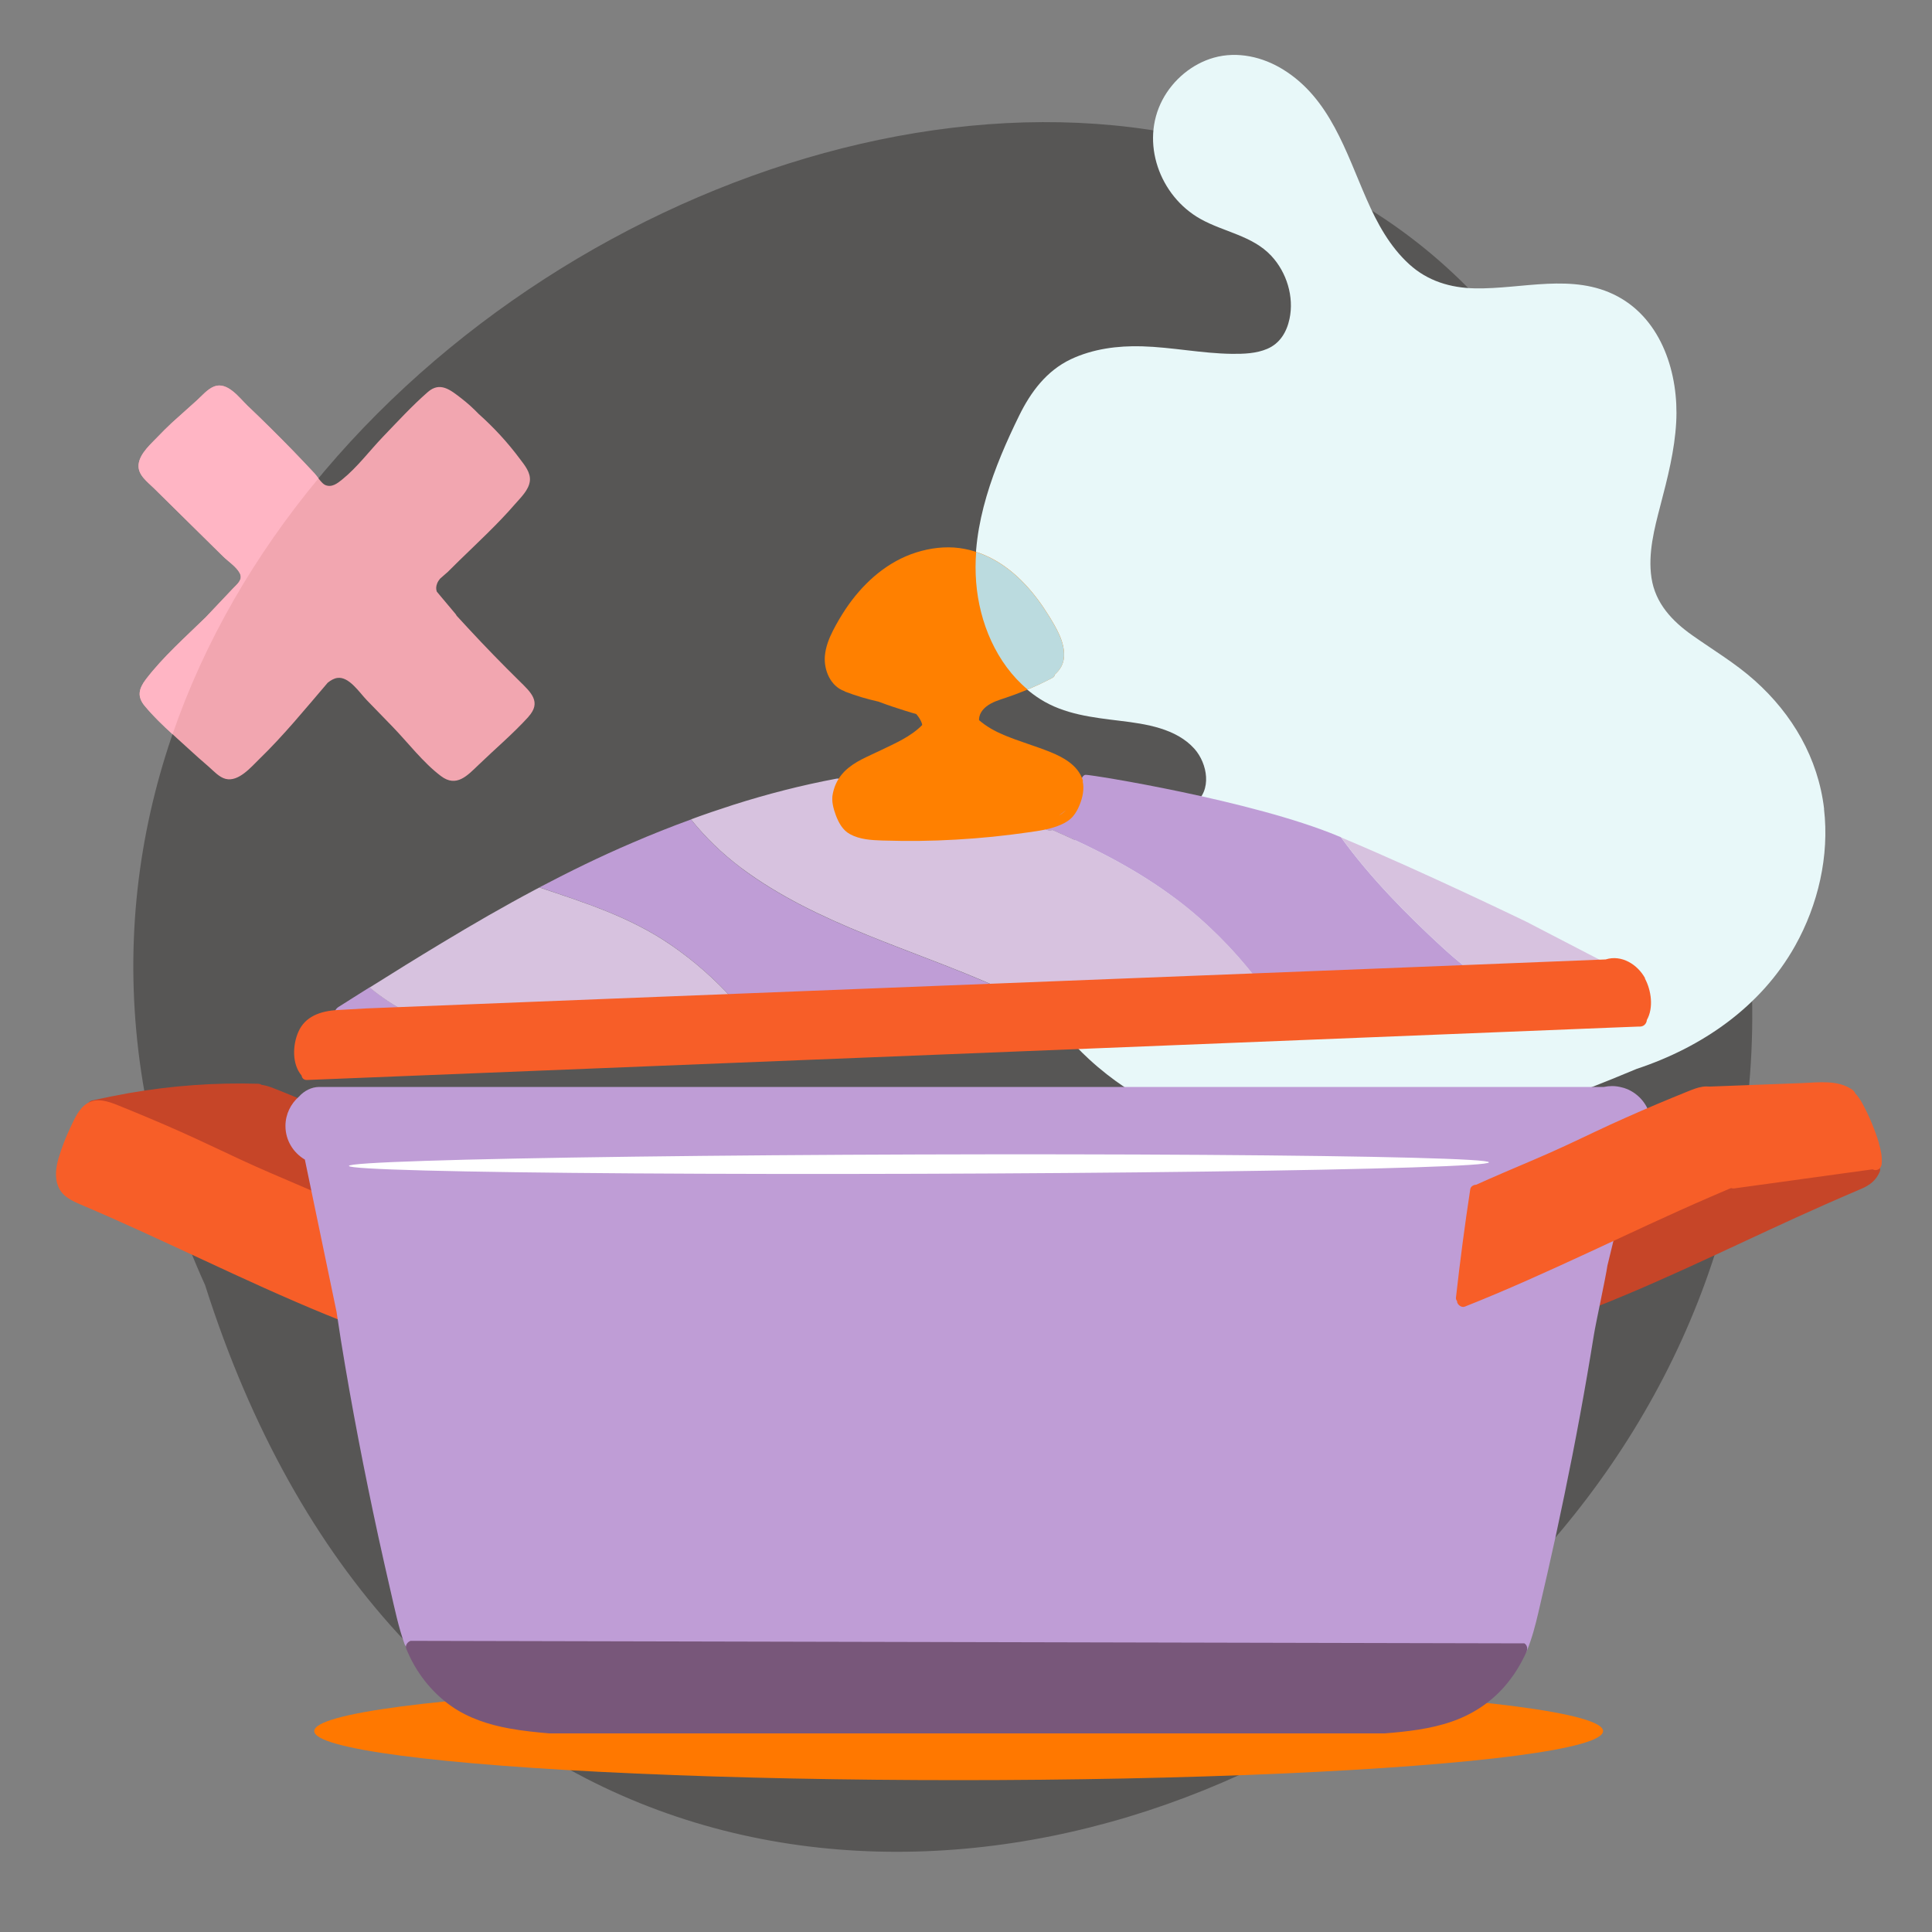 <?xml version="1.0" encoding="UTF-8"?>
<svg xmlns="http://www.w3.org/2000/svg" viewBox="0 0 200 200">
  <rect x="0" y="0" width="200" height="200" fill="#808080" stroke="none"/>
  <defs>
    <style>
      .cls-1 {
        fill: none;
      }

      .cls-2 {
        fill: #f2a6b0;
      }

      .cls-3 {
        fill: #f75e28;
      }

      .cls-4 {
        fill: #e8f8f9;
      }

      .cls-5 {
        fill: #fff;
      }

      .cls-6 {
        fill: #ffb5c4;
      }

      .cls-7 {
        fill: #ff8000;
      }

      .cls-8 {
        fill: #ff7800;
      }

      .cls-9 {
        fill: #bf9dd6;
      }

      .cls-10 {
        fill: #bbdbdf;
      }

      .cls-11 {
        fill: #c64528;
      }

      .cls-12 {
        fill: #d7c2df;
      }

      .cls-13 {
        fill: #5c0663;
      }

      .cls-14 {
        fill: #575655;
      }

      .cls-15 {
        fill: #78577a;
      }
    </style>
  </defs>
  <g id="BG_Strong">
    <path class="cls-14" d="m21.23,133.03c38.47,120.97,208.49,34.43,146.83-75.51C137.3-39.5-22.15,37.09,21.23,133.03Z"/>
  </g>
  <g id="Illustrations">
    <path class="cls-4" d="m188.83,83.73c-.62-5.24-3.27-9.79-7.18-13.28-2-1.79-4.28-3.14-6.46-4.68-2.1-1.48-3.84-3.33-4.23-5.96-.38-2.51.3-5.1.93-7.51.74-2.83,1.47-5.67,1.63-8.6.27-4.94-1.45-10.56-6.09-13.03-4.6-2.45-9.86-.72-14.76-.82-2.52-.05-4.88-.76-6.77-2.48-2.02-1.83-3.34-4.26-4.42-6.73-2.16-4.92-3.79-10.43-8.63-13.43-2.12-1.32-4.74-1.93-7.19-1.24-2.27.64-4.24,2.3-5.33,4.38-2.31,4.39-.29,9.95,3.95,12.32,2.41,1.35,5.37,1.72,7.32,3.81,1.59,1.7,2.38,4.24,1.89,6.53-.29,1.36-.99,2.54-2.3,3.1-1.14.49-2.43.53-3.66.52-3.12-.04-6.2-.69-9.32-.78-2.51-.07-5.07.26-7.36,1.34-2.52,1.2-4.15,3.39-5.35,5.84-2.59,5.28-4.93,11.26-4.47,17.25.36,4.7,2.57,9.5,6.65,12.09,2.49,1.58,5.42,1.9,8.28,2.25,2.66.32,5.8.78,7.69,2.9,1.35,1.52,1.85,4.32,0,5.67-.53.39-1.16.61-1.8.76-.02,0-.04,0-.07,0-3.73-.04-7.52.95-10.49,3.04-2.46,1.54-4.42,3.76-5.15,6.74-.22.87-.31,1.76-.28,2.65-.19,5.06,3.23,9.91,6.87,13.26,9.52,8.78,23.33,10.28,35.58,7.92,7.3-1.41,14.28-4.05,21.12-6.91,6.76-2.24,12.86-6.42,16.4-12.74,2.38-4.25,3.56-9.31,2.99-14.17Z"/>
    <path class="cls-11" d="m32.51,118.05l-1.84-3.06c.32.09.68-.17.76-.46.1-.38-.13-.67-.46-.8-.88-.37-1.77-.73-2.66-1.08-.4-.16-.81-.29-1.23-.35-.09-.06-.2-.1-.33-.11-4.49-.13-8.95.19-13.37.96-1.29.23-2.58.49-3.86.77-.35.08-.55.48-.46.8.1.36.46.53.8.46.61-.13,1.23-.25,1.85-.37l10.58,4.48c.14.24.44.36.72.31l7.78,3.3,2.24,1.4.33-1.81-.86-4.44Z"/>
    <path class="cls-3" d="m35.63,135.43c-.28-.11-.55-.23-.83-.34l-.44-9.83c.07-.05.14-.11.19-.2.16-.28.09-.75-.23-.89-2.09-.95-4.21-1.83-6.31-2.74-2.09-.9-4.15-1.87-6.22-2.85-2.1-.99-4.22-1.94-6.37-2.84-1.07-.45-2.15-.9-3.23-1.33-.99-.4-2.15-.8-3.15-.2-.88.53-1.34,1.63-1.76,2.52-.48,1.01-.89,2.07-1.21,3.14-.29.99-.44,2.08,0,3.05.43.95,1.37,1.38,2.27,1.77,4.25,1.8,8.43,3.76,12.62,5.7,4.23,1.97,8.46,3.92,12.78,5.69.51.21,1.03.42,1.54.62.33.13.72-.14.8-.46.1-.37-.13-.67-.46-.8Z"/>
    <path class="cls-11" d="m194.17,120.46c-.22-.06-.4,0-.54.11-1.9.39-8.46,1.69-11.77,1.47-3.9-.26-4.2,1.37-6.03,1.83-1.82.46-10.14,4.94-10.14,4.94,0,0-.2,3.47-.54,5.11-.06.02-.12.05-.19.08-.33.13-.56.44-.46.8.07.25.34.47.61.48l.02.04.1-.05s.05,0,.07,0c4.01-1.59,7.95-3.36,11.86-5.17,3.93-1.82,7.84-3.67,11.8-5.42,1.06-.47,2.13-.93,3.2-1.39.47-.2.96-.39,1.38-.69.49-.35.83-.77,1.06-1.33.14-.33-.15-.72-.46-.8Z"/>
    <ellipse class="cls-8" cx="99.24" cy="179.2" rx="66.71" ry="5.08"/>
    <path class="cls-9" d="m170.93,116.47c0-1.64-.98-3.04-2.38-3.68-.01,0-.03-.02-.04-.02-.05-.02-.1-.04-.16-.06-.15-.06-.3-.11-.45-.14-.33-.09-.66-.14-1.02-.14-.29,0-.57.03-.85.09H33.59s0,0,0,0,0,0,0,0h-.56c-.81.01-1.55.41-2.08,1-.85.74-1.4,1.82-1.4,3.04,0,1.49.81,2.77,2.01,3.48l3.28,15.77c.15,1,.3,1.99.46,2.99,1.1,6.8,2.41,13.56,3.87,20.29.41,1.87.83,3.74,1.26,5.6.43,1.85.81,3.72,1.45,5.51.09.24.29.43.53.47.89,2.23,2.46,3.31,4.1,4.98,2.05,2.08,6.84,2.73,9.15,3.03,2.31.3,25.42.11,25.42.11h29.44s31.79,0,34.22-.12,8.52-2.68,10.84-4.88c.51-.48,1.01-1.41,1.49-2.56.06.05.13.09.2.1.38.1.67-.13.8-.46.52-1.27.87-2.61,1.18-3.94.31-1.32.62-2.65.92-3.98.62-2.71,1.21-5.43,1.77-8.16,1.14-5.49,2.16-11.01,3.05-16.55.2-1.27,1.23-5.97,1.41-7.23l2.72-11.18c1.08-.73,1.79-1.96,1.79-3.36Z"/>
    <path class="cls-15" d="m157.77,170.12l-115.26-.26c-.31.09-.59.47-.46.8.96,2.39,2.58,4.5,4.7,5.98,1.77,1.23,3.87,1.91,5.98,2.29,1.36.25,2.75.39,4.13.51,7.87,0,15.74,0,23.61,0,4.61,0,9.22,0,13.83,0,3.44,0,6.88,0,10.32,0,4.35,0,8.69,0,13.04,0,7.34,0,14.67,0,22.01,0h3.68c2.33-.19,4.71-.45,6.93-1.22,2.09-.72,3.95-1.92,5.42-3.58.97-1.1,1.72-2.31,2.32-3.64.14-.32.09-.7-.23-.89Z"/>
    <g>
      <path class="cls-1" d="m34.22,104.67l8.7-.34,2.5-.1c-1.84-.92-3.56-2.02-5.08-3.42-3.59,2.22-6.13,3.86-6.13,3.86Z"/>
      <path class="cls-1" d="m129.27,100.87c3.11-.14,5.18-.23,5.18-.23,0,0,8.96-.36,16.07-.64-1.03-.81-2.03-1.64-2.99-2.52-3.9-3.58-7.79-7.55-10.83-11.97-2.47-.88-5.14-1.73-8.91-2.82-7.19-2.07-14.19-2.76-14.19-2.76.16,2.92-1.36,4.56-2.65,5.2-.42.21-1.18.43-2.16.64,4.32,1.88,8.51,4.02,12.29,6.88,3.12,2.36,5.85,5.14,8.18,8.21Z"/>
      <path class="cls-1" d="m103.39,101.4c-8.47-3.79-17.99-6.23-25.51-11.86-1.98-1.48-3.72-3.19-5.17-5.05-3.77,1.39-8.05,3.21-13,5.39-.81.36-1.73.8-2.71,1.3,4.84,1.66,9.58,3.02,13.94,6.01,2.41,1.66,4.58,3.59,6.48,5.74l1.37-.06s19.92-.8,23.36-.88c.43,0,1.25-.04,2.36-.08-.37-.18-.75-.35-1.13-.52Z"/>
      <g>
        <path class="cls-9" d="m76.71,89.84c-1.97-1.48-3.71-3.17-5.18-5.01-2.06.75-4.1,1.56-6.11,2.43-3.26,1.39-6.44,2.95-9.58,4.6,4.73,1.6,9.35,3.03,13.62,5.96,2.38,1.64,4.54,3.54,6.44,5.64l27.65-1.14c-.08-.03-.15-.07-.23-.1-8.84-3.96-18.77-6.5-26.62-12.38Z"/>
        <path class="cls-9" d="m138.83,86.68c-.1-.04-.21-.09-.31-.13-8.79-3.67-25.56-6.37-26.13-6.34-.56.02-.4,1.18-2.25,2.79-1.42,1.23-1.53.81-2.64.88.3,1.08.29,2.31,1.47,2.05,4.51,1.96,8.88,4.2,12.82,7.18,3.1,2.35,5.83,5.09,8.19,8.12l21.83-1.02c-.83-.67-1.64-1.36-2.42-2.07-3.77-3.46-7.52-7.26-10.57-11.46Z"/>
        <path class="cls-9" d="m36.2,103.51c-.39.24-.77.49-1.16.73-.3.19-.48.52-.31.87.14.29.57.5.87.31.22-.14.45-.28.67-.42l5.87-.2c-1.38-.74-2.68-1.59-3.88-2.59-.68.43-1.37.86-2.05,1.29Z"/>
        <path class="cls-13" d="m42.14,104.81c.23.12.47.25.7.36l33.38-1.35c-.1-.12-.21-.23-.32-.35l-26.48,1.1-7.28.25Z"/>
        <path class="cls-12" d="m69.46,97.83c-4.27-2.93-8.9-4.37-13.62-5.96-.15.08-.3.15-.44.23-3.28,1.74-6.49,3.6-9.67,5.52-2.51,1.51-4.99,3.05-7.47,4.61,1.2,1,2.51,1.85,3.88,2.59l7.28-.25,26.48-1.1c-1.9-2.1-4.05-4-6.44-5.64Z"/>
        <path class="cls-13" d="m103.55,102.32c.32.14.63.29.95.44,5.66-.21,18.5-.77,25.83-1.09-.11-.15-.23-.3-.35-.45l-1.07.05-25.36,1.05Z"/>
        <path class="cls-12" d="m121.79,93.1c-3.94-2.98-8.31-5.21-12.82-7.18-1.18.26-1.17-.97-1.47-2.05-.34.02-.76.09-1.35.26-2.51.74-9.91.37-14.16.33-3.13-.03-4.38-1.81-4.83-2.75.37-.4.09-1.23-.59-1.1-3.62.68-7.19,1.6-10.7,2.72-1.46.47-2.91.96-4.34,1.49,1.47,1.84,3.21,3.53,5.18,5.01,7.85,5.88,17.78,8.42,26.62,12.38.08.03.15.07.23.1l25.36-1.05,1.07-.05c-2.36-3.03-5.09-5.77-8.19-8.12Z"/>
        <path class="cls-12" d="m158.28,95.55s-10.71-5.2-19.45-8.86c3.05,4.2,6.8,8,10.57,11.46.78.71,1.59,1.4,2.42,2.07l14.17-.66-7.71-4Z"/>
      </g>
    </g>
    <path class="cls-3" d="m170.3,101.27c-.77-1.42-2.43-2.47-4.08-1.95-7.85.32-15.69.63-23.54.94-8.82.35-17.64.7-26.46,1.04-9.15.36-18.3.72-27.45,1.08-8.89.35-17.79.7-26.68,1.05-8.05.32-16.1.64-24.15.96l-3.02.17c-1.77.1-3.35.67-4.04,2.27-.59,1.35-.67,3.32.34,4.51.04.26.22.47.56.46,8.14-.33,16.27-.65,24.41-.98,9.37-.38,18.74-.75,28.11-1.13,9.82-.4,19.63-.79,29.45-1.18,9.47-.38,18.93-.76,28.4-1.14,8.3-.33,16.6-.67,24.9-1,.86-.03,1.73-.07,2.59-.1.02,0,.04,0,.05,0,.04,0,.08,0,.11,0,.42-.02.66-.36.68-.68.72-1.27.46-3.07-.2-4.3Z"/>
    <path class="cls-7" d="m112.11,80.89c0-.06-.02-.13-.04-.19-.51-1.48-1.96-2.29-3.32-2.84-1.6-.65-3.26-1.11-4.85-1.78-.92-.39-1.79-.87-2.55-1.53-.02-.55.3-1.05.74-1.4.6-.48,1.37-.7,2.09-.94,1.18-.4,2.33-.86,3.46-1.39.02,0,.03,0,.05-.02.02,0,.03-.02.05-.03.4-.19.8-.39,1.2-.6.16-.08.24-.21.26-.35.54-.49.92-1.09.95-1.9.06-1.51-.81-2.93-1.57-4.17-1.44-2.33-3.31-4.52-5.75-5.85-1.25-.68-2.63-1.12-4.06-1.22-1.52-.1-3.05.17-4.48.7-2.81,1.05-5.09,3.19-6.74,5.65-.48.72-.92,1.47-1.32,2.25-.42.82-.76,1.7-.84,2.63-.12,1.45.58,3.12,2.01,3.63.04.03.08.05.12.07,1.12.43,2.25.76,3.41,1.02,1.96.74,3.92,1.29,3.92,1.29,0,0,.44.48.6,1.02,0,.04.01.08.01.12-1.19,1.21-2.81,1.89-4.31,2.62-1.27.62-2.69,1.14-3.71,2.16-.62.62-1.01,1.35-1.2,2.19,0,0,0,0,0,0,0,.02,0,.04-.01.06,0,.02-.01.05-.02.07,0,0,0,0,0,.01-.16.73.06,1.53.31,2.21.29.78.72,1.57,1.47,1.97,1.02.56,2.21.62,3.35.66,1.27.04,2.54.05,3.82.04,2.53-.03,5.07-.18,7.59-.43,1.25-.13,2.49-.28,3.73-.46,1.13-.16,2.28-.32,3.33-.78.48-.21.93-.48,1.27-.88.3-.35.52-.77.69-1.2.3-.74.49-1.62.31-2.42Zm-2.45,3.5s-.01,0-.02,0c.27-.17.51-.35.72-.55-.19.21-.41.4-.7.54Z"/>
    <path class="cls-10" d="m107.69,70.81s.03-.02.05-.03c.4-.19.8-.39,1.2-.6.16-.08.24-.21.26-.35.54-.49.92-1.09.95-1.9.06-1.51-.81-2.93-1.57-4.17-1.44-2.33-3.31-4.52-5.75-5.85-.57-.31-1.17-.57-1.78-.77-.08,1.04-.08,2.08,0,3.12.32,4.17,2.09,8.41,5.33,11.12.43-.18.85-.37,1.27-.56.02,0,.03,0,.05-.02Z"/>
    <path class="cls-2" d="m54.7,74.2c1.39-1.53.26-2.53-.94-3.71-1.81-1.78-3.58-3.6-5.3-5.46-.4-.43-.8-.86-1.19-1.29-.03-.06-.07-.13-.12-.19l-1.36-1.62c-.19-.23-.38-.45-.57-.68-.09-.25-.1-.53.04-.87.07-.17.17-.32.29-.47.33-.3.67-.58.81-.71.38-.38.76-.75,1.14-1.13,1.98-1.93,4.01-3.8,5.82-5.89.58-.67,1.42-1.45,1.53-2.38.1-.88-.53-1.63-1.02-2.28-1.27-1.71-2.7-3.26-4.28-4.67-.56-.58-1.15-1.12-1.8-1.62-1.14-.88-2.2-1.75-3.46-.65-1.64,1.43-3.14,3.07-4.65,4.64-1.39,1.45-2.66,3.16-4.22,4.42-.49.39-1.06.86-1.75.57-.38-.16-.84-.91-1.11-1.21-.75-.8-1.5-1.6-2.26-2.38-1.53-1.57-3.08-3.11-4.67-4.62-.85-.81-2.07-2.53-3.46-2-.69.27-1.27.97-1.8,1.45-.71.64-1.42,1.28-2.13,1.91-.1.09-.2.18-.3.27l-.21.19s-.04.05-.07.07c-.43.4-.85.82-1.26,1.25-.73.77-1.92,1.77-2.05,2.91-.13,1.11.93,1.83,1.62,2.52,1.22,1.2,2.44,2.41,3.66,3.61,1.16,1.14,2.31,2.28,3.47,3.42.52.51,1.37,1.07,1.71,1.71.36.68-.22,1.11-.7,1.61-.93.99-1.87,1.98-2.81,2.97-2.13,2.08-4.42,4.1-6.2,6.43-.73.96-.93,1.78-.12,2.75,1.31,1.59,2.96,2.99,4.47,4.38.72.66,1.44,1.31,2.18,1.94.48.42,1.07,1.08,1.73,1.24,1.33.33,2.62-1.21,3.44-2.01,2.54-2.46,4.81-5.24,7.12-7.94.32-.26.65-.45,1-.5,1.21-.18,2.31,1.54,3.05,2.3.88.91,1.76,1.82,2.65,2.73,1.61,1.66,3.18,3.74,5.03,5.13,1.6,1.21,2.73-.05,3.91-1.18,1.7-1.64,3.56-3.21,5.15-4.96Z"/>
    <path class="cls-6" d="m32.56,49.01c-.75-.8-1.5-1.6-2.26-2.38-1.53-1.57-3.08-3.11-4.67-4.62-.85-.81-2.07-2.53-3.46-2-.69.27-1.27.97-1.8,1.45l-2.13,1.91c-.1.09-.2.18-.3.27-.07.06-.14.13-.21.19-.03.02-.04.05-.07.07-.43.4-.85.82-1.26,1.25-.73.77-1.92,1.77-2.05,2.91-.13,1.11.93,1.83,1.62,2.52,1.22,1.2,2.44,2.41,3.66,3.61,1.16,1.14,2.31,2.28,3.47,3.42.52.51,1.37,1.07,1.71,1.71.36.68-.22,1.11-.7,1.61-.93.99-1.87,1.98-2.81,2.97-2.13,2.08-4.42,4.1-6.2,6.43-.73.96-.93,1.78-.12,2.75.86,1.04,1.86,2,2.88,2.93,3.33-9.66,8.55-18.58,15.11-26.49-.15-.2-.3-.39-.41-.51Z"/>
    <path class="cls-3" d="m194.5,118.31c-.21-.71-.47-1.4-.75-2.08-.29-.7-.62-1.39-.99-2.06-.2-.36-.43-.7-.71-.99-.05-.13-.14-.25-.27-.35-1.48-1.07-3.51-.78-5.22-.71-2.03.08-4.06.15-6.09.23-1.15.04-2.3.09-3.45.13-.01,0-.03,0-.04,0-.24-.02-.49-.02-.74.02-.54.08-1.04.29-1.54.49-.52.21-1.05.42-1.57.64-2.17.89-4.32,1.83-6.45,2.8-2.08.96-4.13,1.97-6.23,2.9-2.1.93-4.22,1.8-6.31,2.72-.44.19-.88.39-1.32.59-.28.01-.58.18-.62.47-.57,3.73-1.06,7.47-1.48,11.22-.02.14.04.26.12.37,0,.03,0,.06,0,.1.09.31.47.59.8.46,4.32-1.71,8.56-3.64,12.78-5.59,4.21-1.95,8.41-3.94,12.67-5.78.5-.21.99-.43,1.49-.64.2-.09.41-.17.61-.26.11.03.24.05.36.03,3.79-.52,7.59-1.04,11.38-1.57.97-.13,1.94-.27,2.92-.4.09.05.19.08.29.08.38,0,.62-.3.65-.65.07-.73-.09-1.47-.3-2.16Z"/>
  </g>
  <g id="Outline">
    <ellipse class="cls-5" cx="95.12" cy="120.51" rx="59.01" ry="1" transform="translate(-.37 .3) rotate(-.18)"/>
  </g>
</svg>